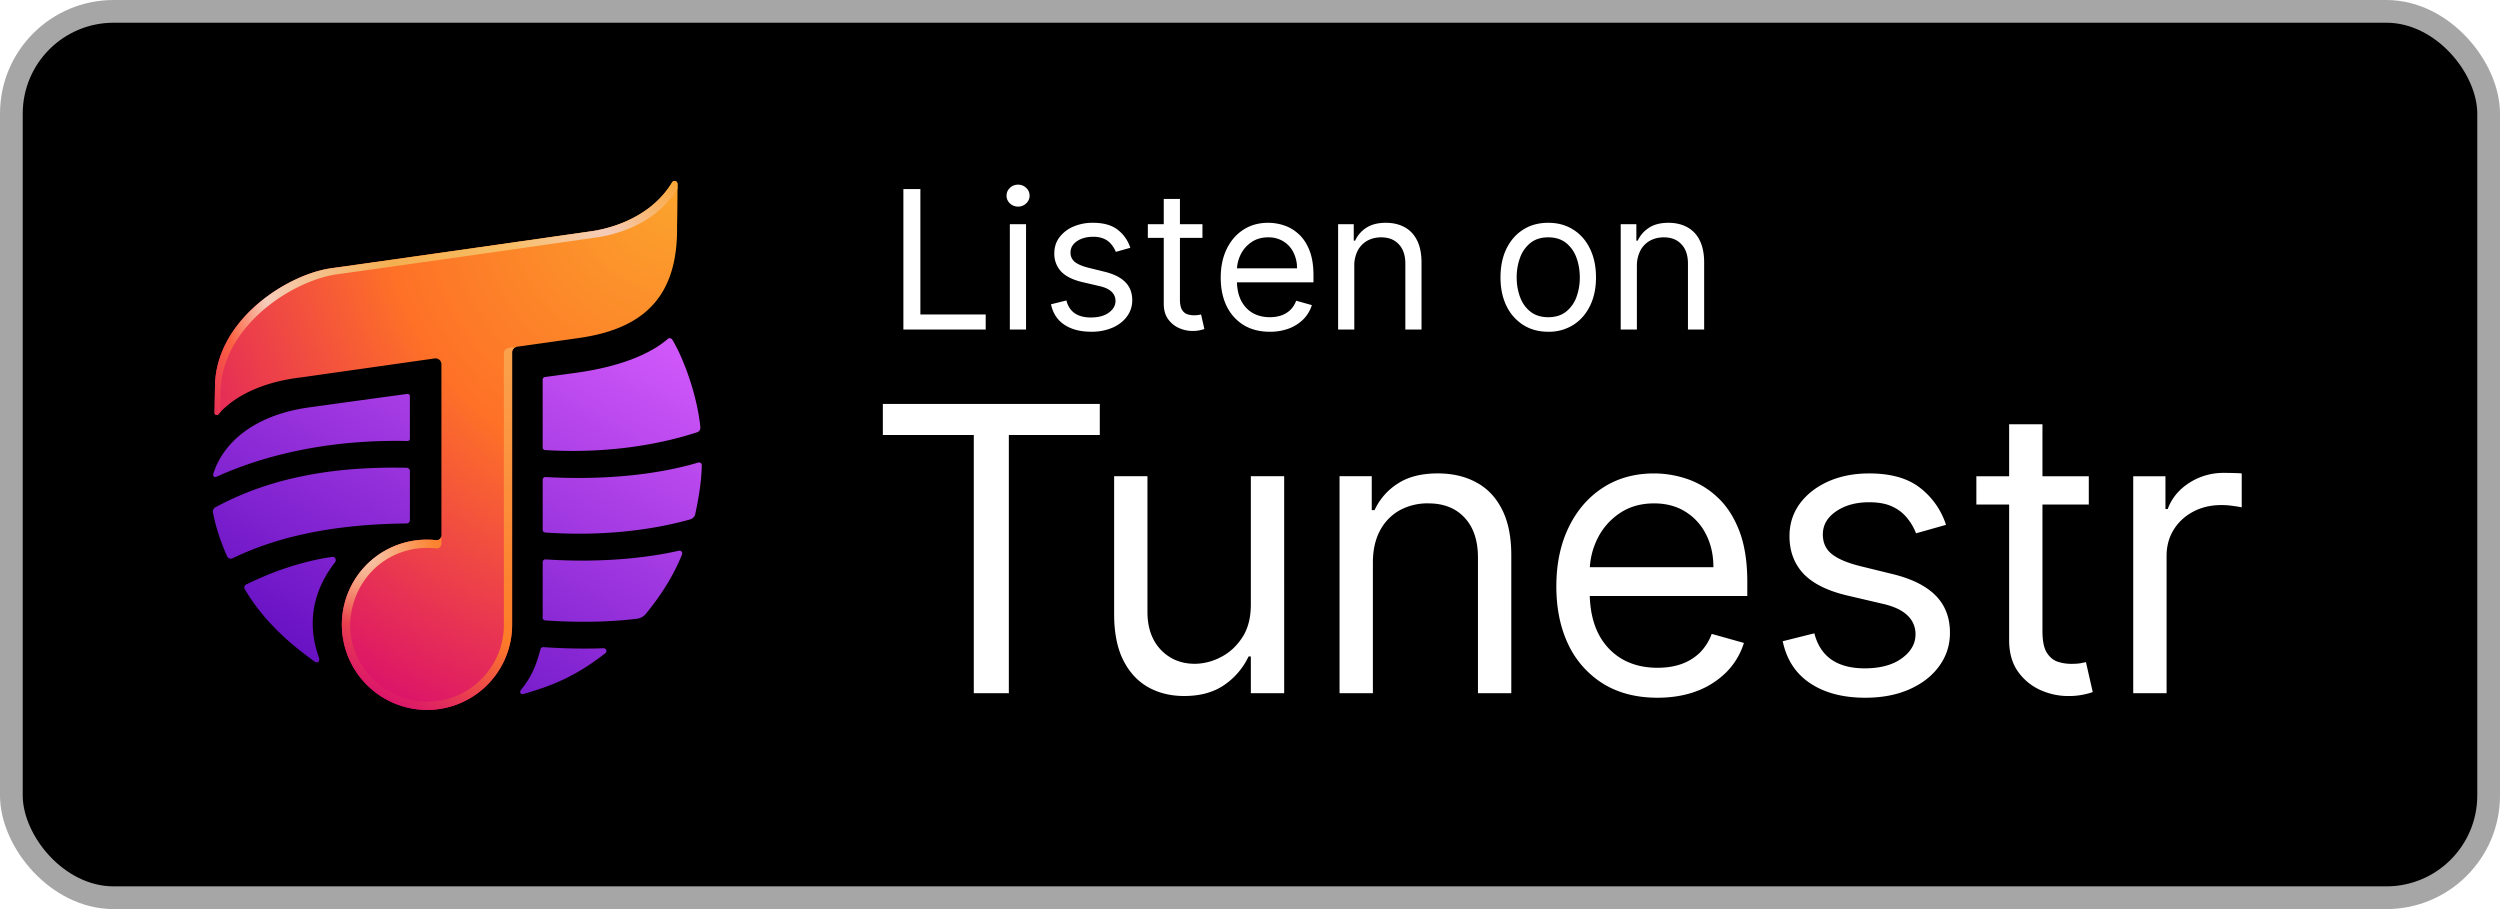 <svg xmlns="http://www.w3.org/2000/svg" width="110" height="40" fill="none" viewBox="0 0 110 40"><defs><radialGradient id="tunestr-dark__c" cx="0" cy="0" r="1" gradientTransform="matrix(25.971 0 0 25.971 29.785 8.375)" gradientUnits="userSpaceOnUse"><stop stop-color="#FBA42D"/><stop offset=".5" stop-color="#FE7127"/><stop offset="1" stop-color="#DB116B"/></radialGradient><radialGradient id="tunestr-dark__e" cx="0" cy="0" r="1" gradientTransform="translate(16.053 24.38) scale(3.112)" gradientUnits="userSpaceOnUse"><stop stop-color="#F5CBB6"/><stop offset="1" stop-color="#F5CBB6" stop-opacity="0"/></radialGradient><radialGradient id="tunestr-dark__f" cx="0" cy="0" r="1" gradientTransform="translate(29.933 7.818) scale(23.081)" gradientUnits="userSpaceOnUse"><stop stop-color="#FBA32D"/><stop offset=".174" stop-color="#F5CCBA"/><stop offset=".348" stop-color="#F8BE66"/><stop offset=".572" stop-color="#F4AF50"/><stop offset=".824" stop-color="#F5CCBA"/><stop offset=".911" stop-color="#FD6342"/><stop offset="1" stop-color="#E62E56"/></radialGradient><linearGradient id="tunestr-dark__b" x1="26.115" x2="15.201" y1="11.445" y2="30.348" gradientUnits="userSpaceOnUse"><stop stop-color="#D85DFE"/><stop offset=".512" stop-color="#9D36DF"/><stop offset="1" stop-color="#6510C2"/></linearGradient><linearGradient id="tunestr-dark__d" x1="25.073" x2="16.916" y1="16.602" y2="30.732" gradientUnits="userSpaceOnUse"><stop stop-color="#FAA34E"/><stop offset=".7" stop-color="#FD7C28"/><stop offset="1" stop-color="#DB156A"/></linearGradient><filter id="tunestr-dark__a" width="21.512" height="15.658" x="9.387" y="14.781" color-interpolation-filters="sRGB" filterUnits="userSpaceOnUse"><feFlood flood-opacity="0" result="BackgroundImageFix"/><feBlend in="SourceGraphic" in2="BackgroundImageFix" result="shape"/><feColorMatrix in="SourceAlpha" result="hardAlpha" values="0 0 0 0 0 0 0 0 0 0 0 0 0 0 0 0 0 0 127 0"/><feOffset dx="-.02" dy=".1"/><feComposite in2="hardAlpha" k2="-1" k3="1" operator="arithmetic"/><feColorMatrix values="0 0 0 0 1 0 0 0 0 1 0 0 0 0 1 0 0 0 0.5 0"/><feBlend in2="shape" mode="screen" result="effect1_innerShadow_697_3026"/></filter></defs><rect width="109" height="39" x=".5" y=".5" fill="#000" rx="4.5"/><rect width="109" height="39" x=".5" y=".5" stroke="#A6A6A6" rx="4.5"/><g filter="url(#tunestr-dark__a)"><path fill="url(#tunestr-dark__b)" d="M14.05 28.822c-.539-1.507-.255-2.935.71-4.18.083-.107.003-.259-.13-.239-1.525.227-2.823.748-3.778 1.215a.146.146 0 0 0-.06.206c.961 1.644 2.39 2.685 3.035 3.159.171.133.28.029.223-.162Zm4.005-9.62v-1.87a.1.1 0 0 0-.113-.1c-3.07.417-4.414.607-4.414.607-2.383.357-3.71 1.575-4.127 2.921a.1.1 0 0 0 .136.121c1.805-.82 4.62-1.658 8.417-1.577a.101.101 0 0 0 .103-.1l-.002-.001Zm-.142 1.28c-4.187-.09-6.716.827-8.408 1.734a.225.225 0 0 0-.114.244c.146.723.358 1.318.62 1.915a.18.18 0 0 0 .243.09c1.675-.817 4.075-1.5 7.657-1.532.08 0 .144-.066.144-.145v-2.161a.145.145 0 0 0-.142-.146Zm10.53 6.42c.677-.825 1.235-1.72 1.588-2.61a.12.12 0 0 0-.14-.16c-1.497.338-3.503.536-5.865.381a.12.12 0 0 0-.128.121v2.07c0 .128 0 .25-.004.37 0 .065.048.12.112.124 1.533.105 2.903.066 4.032-.072.16-.02.304-.1.407-.223h-.002Zm-4.647 1.578c-.24.942-.53 1.362-.846 1.768-.089.117-.035.236.152.174 1.19-.35 2.216-.736 3.552-1.781.094-.072.04-.223-.078-.218-.783.03-1.722.015-2.651-.049-.064-.005-.113.043-.129.104v.002Zm6.816-5.967c.16-.745.271-1.426.286-2.144a.12.12 0 0 0-.153-.118c-1.603.482-3.928.796-6.719.638a.121.121 0 0 0-.128.12v2.202a.12.12 0 0 0 .113.12c2.663.183 4.841-.145 6.377-.577a.32.32 0 0 0 .225-.24h-.001Zm.224-3.816c-.145-1.456-.767-3.086-1.236-3.853a.132.132 0 0 0-.2-.029c-.546.475-1.717 1.17-4.051 1.49l-1.352.184a.115.115 0 0 0-.1.113v2.987c0 .062.048.112.11.115 2.844.17 5.127-.277 6.681-.782a.214.214 0 0 0 .148-.226v.001Z"/></g><path fill="url(#tunestr-dark__c)" d="M29.807 8.087c0-.127-.167-.173-.233-.063-.792 1.312-2.24 1.943-3.507 2.144 0 0-9.567 1.37-11.47 1.63-1.983.27-5.138 2.307-5.138 5.245l-.019 1.12c-.001.091.114.134.172.065.377-.444 1.413-1.369 3.692-1.63l5.822-.827a.259.259 0 0 1 .296.256v7.534a.206.206 0 0 1-.227.206 3.745 3.745 0 0 0-4.153 3.813 3.76 3.76 0 0 0 3.655 3.655 3.746 3.746 0 0 0 3.836-3.744v-11.99c0-.122.09-.226.212-.243l2.726-.386c2.977-.42 4.354-1.933 4.32-4.9 0 0 .02-.921.019-1.884l-.003-.001Z"/><path fill="url(#tunestr-dark__d)" d="M22.382 15.31a.246.246 0 0 0-.212.243v11.938c0 .904-.352 1.753-.99 2.392a3.362 3.362 0 0 1-2.393.99h-.081a3.365 3.365 0 0 1-2.307-.994 3.365 3.365 0 0 1-.994-2.307c0-.95.36-1.818.963-2.447a3.354 3.354 0 0 1 2.418-1.017h.02c.131 0 .261.008.39.023a.206.206 0 0 0 .226-.206v-.363a.206.206 0 0 1-.227.205 3.745 3.745 0 0 0-4.153 3.813 3.76 3.76 0 0 0 3.655 3.656 3.746 3.746 0 0 0 3.837-3.745V15.502c0-.123.09-.227.211-.244l-.363.052Z"/><path fill="url(#tunestr-dark__e)" d="M22.382 15.31a.246.246 0 0 0-.212.243v11.938c0 .904-.352 1.753-.99 2.392a3.362 3.362 0 0 1-2.393.99h-.081a3.365 3.365 0 0 1-2.307-.994 3.365 3.365 0 0 1-.994-2.307c0-.95.36-1.818.963-2.447a3.354 3.354 0 0 1 2.418-1.017h.02c.131 0 .261.008.39.023a.206.206 0 0 0 .226-.206v-.363a.206.206 0 0 1-.227.205 3.745 3.745 0 0 0-4.153 3.813 3.76 3.76 0 0 0 3.655 3.656 3.746 3.746 0 0 0 3.837-3.745V15.502c0-.123.09-.227.211-.244l-.363.052Z"/><path fill="url(#tunestr-dark__f)" d="M9.702 17.313c0-2.938 3.155-4.974 5.139-5.246 1.902-.259 11.47-1.629 11.47-1.629 1.262-.2 2.705-.828 3.499-2.133V8.09l-.003-.002c0-.127-.167-.173-.233-.063-.792 1.312-2.24 1.943-3.507 2.144 0 0-9.567 1.37-11.47 1.63-1.983.27-5.138 2.307-5.138 5.245l-.019 1.12c-.001.091.114.134.172.065a2.84 2.84 0 0 1 .076-.086l.014-.829Z"/><path fill="#fff" d="M39.749 14.5V8.318h.748v5.518h2.874v.664h-3.622Zm4.684 0V9.864h.713V14.5h-.713Zm.362-5.41a.506.506 0 0 1-.359-.141.456.456 0 0 1-.148-.341c0-.133.05-.247.148-.341.1-.095.22-.142.36-.142.138 0 .257.047.356.142.1.094.15.208.15.341 0 .133-.05.246-.15.341a.496.496 0 0 1-.357.142Zm4.94 1.812-.64.181c-.04-.107-.1-.21-.179-.31a.865.865 0 0 0-.313-.254 1.14 1.14 0 0 0-.51-.1c-.284 0-.52.065-.71.196-.187.129-.28.293-.28.492a.51.51 0 0 0 .192.42c.13.102.33.188.604.256l.688.17c.415.1.724.254.927.461.203.206.305.47.305.794 0 .266-.077.503-.23.713-.15.209-.362.374-.633.495a2.33 2.33 0 0 1-.948.18c-.473 0-.864-.102-1.174-.307-.31-.205-.506-.505-.589-.9l.676-.169c.065.25.186.437.365.562.182.124.418.187.71.187.332 0 .595-.07.79-.211.198-.143.296-.314.296-.514a.54.54 0 0 0-.169-.404c-.112-.11-.285-.193-.519-.248l-.773-.18c-.424-.101-.736-.257-.935-.469a1.133 1.133 0 0 1-.296-.8c0-.261.073-.493.22-.694a1.5 1.5 0 0 1 .607-.474 2.13 2.13 0 0 1 .875-.172c.46 0 .82.1 1.081.302.264.201.45.467.561.797Zm3.173-1.038v.603h-2.403v-.603h2.403Zm-1.703-1.111h.712v4.419c0 .201.03.352.088.453.06.098.137.165.23.199a.92.92 0 0 0 .298.048c.079 0 .143-.004.194-.012l.12-.024.145.64a1.491 1.491 0 0 1-.531.085c-.201 0-.399-.044-.592-.13a1.177 1.177 0 0 1-.477-.396c-.125-.177-.187-.4-.187-.67V8.753Zm4.668 5.844c-.447 0-.832-.099-1.156-.296a1.99 1.99 0 0 1-.745-.833c-.174-.358-.26-.775-.26-1.25s.086-.893.26-1.256c.175-.364.418-.648.73-.85.314-.206.68-.309 1.099-.309.241 0 .48.04.715.121.236.08.45.211.643.392.193.18.347.417.462.713.115.296.172.66.172 1.092v.302h-3.574v-.616h2.85a1.52 1.52 0 0 0-.157-.7 1.183 1.183 0 0 0-.441-.486 1.234 1.234 0 0 0-.67-.178c-.284 0-.53.07-.737.212a1.39 1.39 0 0 0-.474.543c-.11.223-.166.463-.166.718v.41c0 .35.06.648.181.891.123.242.293.426.51.553.218.124.47.187.758.187.187 0 .356-.027.507-.079.153-.054.285-.135.396-.241.11-.109.196-.244.256-.405l.689.193a1.526 1.526 0 0 1-.366.616 1.78 1.78 0 0 1-.634.41 2.35 2.35 0 0 1-.848.146Zm3.716-2.886V14.5h-.712V9.864h.688v.724h.06a1.33 1.33 0 0 1 .495-.567c.222-.145.507-.218.858-.218.313 0 .588.065.823.193.236.127.42.32.55.58.13.258.196.584.196.978V14.5h-.712v-2.898c0-.364-.095-.648-.284-.85-.19-.206-.449-.309-.779-.309-.227 0-.43.05-.61.148a1.058 1.058 0 0 0-.42.432 1.43 1.43 0 0 0-.153.688Zm8.534 2.886c-.419 0-.786-.1-1.102-.3a2.018 2.018 0 0 1-.736-.835c-.175-.358-.263-.777-.263-1.256 0-.483.088-.905.263-1.265.177-.36.422-.64.736-.839.316-.2.683-.299 1.102-.299.418 0 .785.1 1.099.3.316.198.561.478.736.838.177.36.266.782.266 1.265 0 .479-.089.898-.266 1.256-.175.358-.42.636-.736.836a2.01 2.01 0 0 1-1.1.299Zm0-.64c.318 0 .58-.082.785-.245a1.44 1.44 0 0 0 .456-.643 2.47 2.47 0 0 0 .147-.863c0-.31-.049-.599-.147-.866a1.46 1.46 0 0 0-.456-.65c-.206-.164-.467-.247-.785-.247s-.58.083-.785.248a1.46 1.46 0 0 0-.456.649 2.487 2.487 0 0 0-.148.866c0 .31.05.598.148.863.099.266.25.48.456.643.205.163.467.245.785.245Zm3.9-2.246V14.5h-.712V9.864H72v.724h.06c.11-.235.274-.424.496-.567.221-.145.507-.218.857-.218.314 0 .589.065.824.193a1.3 1.3 0 0 1 .55.58c.13.258.196.584.196.978V14.5h-.713v-2.898c0-.364-.094-.648-.284-.85-.189-.206-.448-.309-.778-.309-.228 0-.43.05-.61.148a1.059 1.059 0 0 0-.42.432 1.43 1.43 0 0 0-.154.688ZM38.845 19.14v-1.367h9.546v1.367h-4.002V30.5h-1.542V19.14h-4.002Zm16.192 7.457v-5.643h1.467V30.5h-1.467v-1.616h-.1a3.13 3.13 0 0 1-1.043 1.237c-.473.335-1.07.503-1.79.503-.597 0-1.127-.13-1.591-.391-.464-.265-.829-.663-1.094-1.193-.265-.535-.397-1.208-.397-2.02v-6.066h1.466v5.966c0 .696.195 1.252.584 1.666.394.414.895.621 1.504.621a2.49 2.49 0 0 0 1.113-.28c.38-.186.7-.472.957-.857.26-.385.391-.876.391-1.473Zm5.37-1.84V30.5H58.94v-9.546h1.417v1.492h.124a2.726 2.726 0 0 1 1.02-1.168c.455-.299 1.043-.448 1.764-.448.647 0 1.212.133 1.697.398.485.261.862.659 1.13 1.193.27.53.405 1.202.405 2.014V30.5H65.03v-5.966c0-.75-.195-1.334-.584-1.752-.39-.423-.924-.634-1.603-.634a2.56 2.56 0 0 0-1.256.304 2.18 2.18 0 0 0-.864.889c-.21.39-.316.862-.316 1.417ZM72.929 30.7c-.92 0-1.713-.203-2.38-.61a4.087 4.087 0 0 1-1.535-1.714c-.356-.738-.535-1.595-.535-2.573s.178-1.84.535-2.585c.36-.75.862-1.334 1.504-1.753.646-.422 1.4-.634 2.262-.634.497 0 .988.083 1.473.249a3.65 3.65 0 0 1 1.323.808c.398.368.715.857.951 1.466.236.61.354 1.36.354 2.25v.621h-7.358v-1.267h5.867c0-.539-.108-1.02-.323-1.442a2.435 2.435 0 0 0-.908-1c-.389-.245-.849-.367-1.38-.367-.583 0-1.089.145-1.516.435a2.862 2.862 0 0 0-.975 1.118c-.228.46-.342.953-.342 1.48v.845c0 .72.124 1.332.373 1.833a2.69 2.69 0 0 0 1.05 1.137c.448.257.968.385 1.56.385.385 0 .733-.053 1.044-.161.315-.112.586-.278.814-.497a2.26 2.26 0 0 0 .528-.833l1.417.398c-.149.48-.4.903-.752 1.267a3.67 3.67 0 0 1-1.305.846c-.518.198-1.1.298-1.746.298Zm12.695-7.607-1.318.373a2.445 2.445 0 0 0-.366-.64 1.78 1.78 0 0 0-.647-.522c-.273-.137-.623-.205-1.05-.205-.584 0-1.07.135-1.46.404-.386.265-.578.603-.578 1.013 0 .364.132.652.397.864.266.211.68.387 1.243.528l1.417.348c.854.207 1.49.524 1.908.95.418.423.628.968.628 1.635 0 .547-.158 1.036-.473 1.467-.31.43-.745.77-1.305 1.019-.559.249-1.21.373-1.951.373-.974 0-1.78-.211-2.417-.634-.638-.423-1.042-1.04-1.212-1.852l1.392-.348c.132.514.383.9.752 1.156.373.257.86.385 1.46.385.684 0 1.227-.145 1.628-.435.406-.294.61-.646.61-1.056a1.11 1.11 0 0 0-.349-.833c-.232-.228-.588-.398-1.069-.51l-1.59-.372c-.875-.208-1.517-.529-1.927-.964-.406-.439-.609-.988-.609-1.646 0-.54.151-1.015.454-1.43.306-.414.723-.74 1.249-.976.53-.236 1.13-.354 1.802-.354.945 0 1.686.207 2.225.622a3.35 3.35 0 0 1 1.156 1.64Zm6.283-2.137v1.242H86.96v-1.242h4.947Zm-3.505-2.287h1.466v9.098c0 .414.06.725.18.932.125.203.282.34.473.41.195.066.4.1.615.1.162 0 .294-.009.398-.025l.248-.05.299 1.317a2.97 2.97 0 0 1-.417.112 3.06 3.06 0 0 1-.677.062c-.414 0-.82-.089-1.218-.267a2.42 2.42 0 0 1-.982-.814c-.257-.365-.385-.825-.385-1.38v-9.495Zm5.46 11.832v-9.546h1.418v1.442h.1c.173-.472.488-.855.944-1.15a2.78 2.78 0 0 1 1.541-.44c.108 0 .242.002.404.006.161.004.284.01.367.018v1.492a4.407 4.407 0 0 0-.342-.056 3.364 3.364 0 0 0-.553-.044c-.464 0-.879.098-1.243.292-.36.191-.647.456-.858.796-.207.335-.31.719-.31 1.15v6.04h-1.467Z"/></svg>
